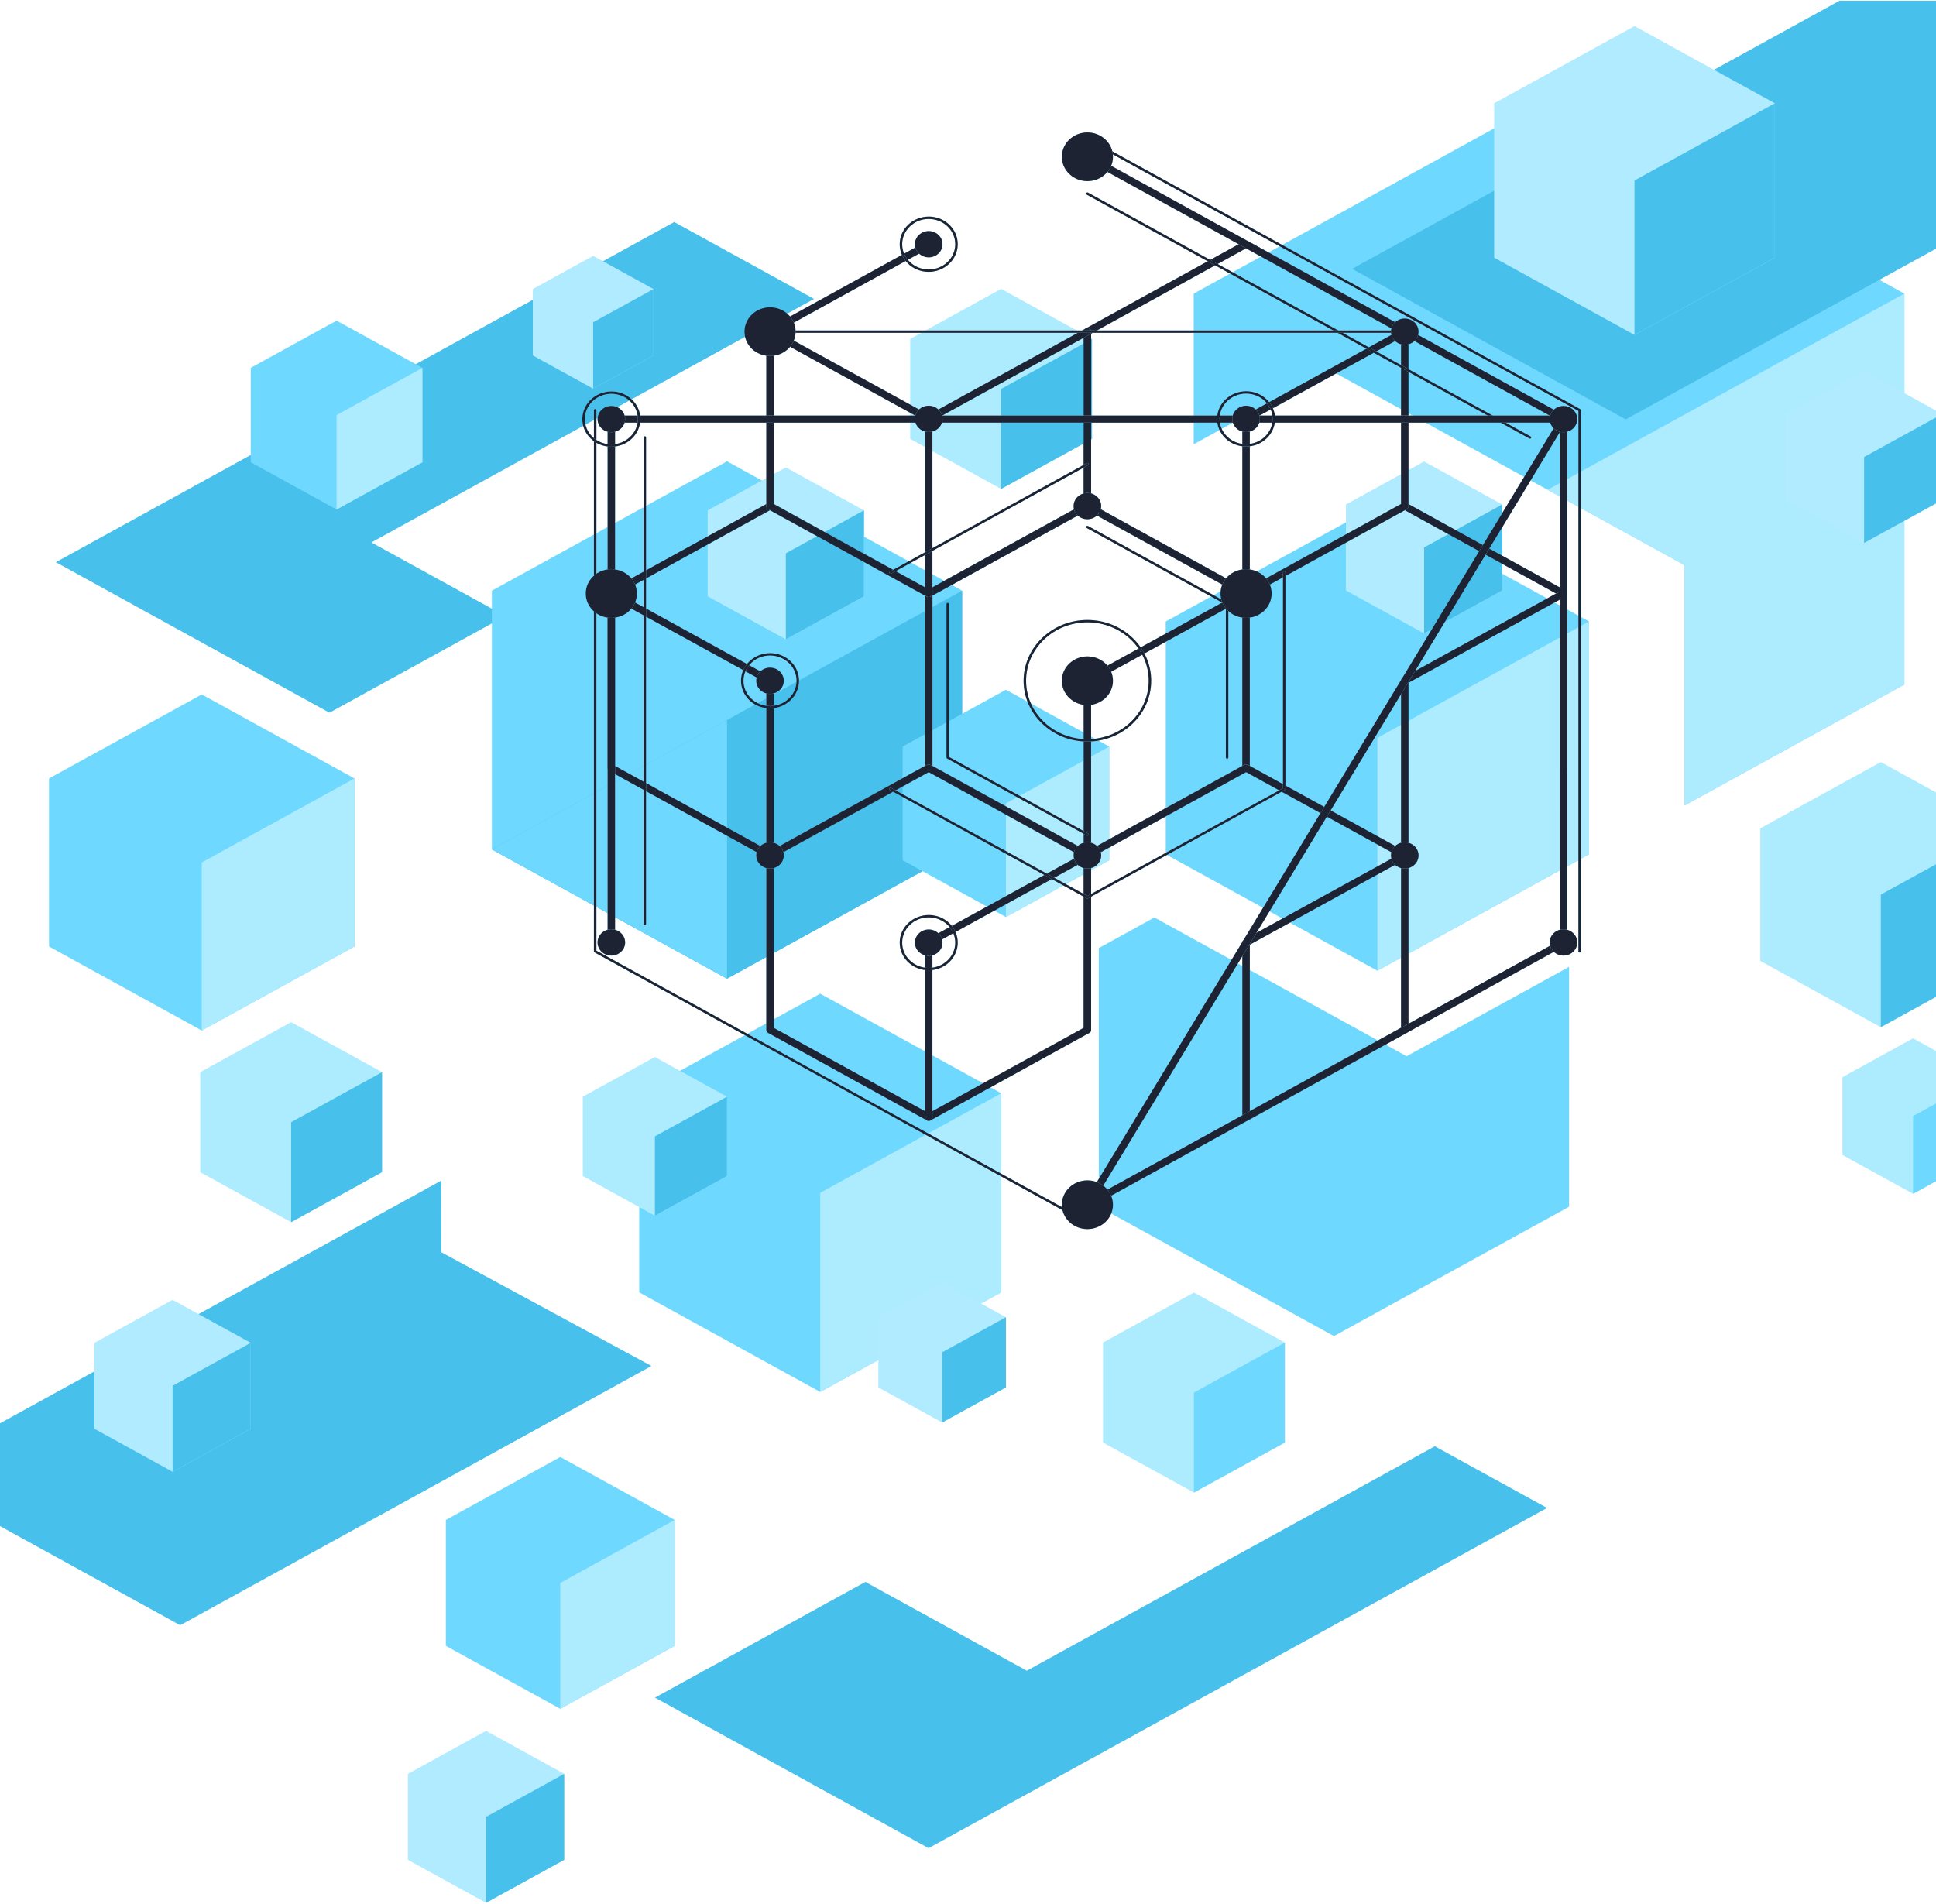 <svg width="796" height="783" viewBox="0 0 796 783" fill="none" xmlns="http://www.w3.org/2000/svg">
<g opacity="0.72">
<path d="M152.695 223.052L334.702 122.924L277.221 91.298L22.956 231.182L135.459 293.078L207.721 253.322L152.695 223.052Z" fill="#00A7E4"/>
<path d="M422.173 687.013L355.793 650.496L269.297 698.082L381.803 759.975L636.065 620.091L589.943 594.716L422.173 687.013Z" fill="#00A7E4"/>
<path d="M202.243 242.89L298.919 189.701L395.599 242.89V349.268L298.919 402.456L202.243 349.268V242.89Z" fill="#37C9FF"/>
<path d="M636.893 40.366L490.794 120.743V182.687L546.535 152.023L692.632 232.4V331.211L782.989 281.499V120.743L636.893 40.366Z" fill="#37C9FF"/>
<path d="M578.33 434.332L474.631 377.28L451.784 389.852V496.228L548.461 549.416L645.137 496.228V397.576L578.33 434.332Z" fill="#37C9FF"/>
<path d="M782.989 281.499V120.743H782.986L636.333 201.426L692.632 232.4V331.212L782.989 281.499Z" fill="#8EE4FF"/>
<path d="M395.599 349.268V242.89L202.243 349.265V349.268L298.919 402.456L395.599 349.268Z" fill="#00A7E4"/>
<path d="M183.31 625.016L230.366 599.127L277.423 625.016V676.794L230.366 702.683L183.31 676.794V625.016Z" fill="#37C9FF"/>
<path d="M202.242 349.265V349.268L298.919 402.456V296.078L202.242 349.265Z" fill="#37C9FF"/>
<path d="M181.442 514.928L181.417 485.471L0 585.276V627.55L74.085 668.306L267.844 561.712L181.442 514.928Z" fill="#00A7E4"/>
<path d="M836.802 0.311H756.312L555.925 110.554L668.428 172.448L836.802 79.819V0.311Z" fill="#00A7E4"/>
<path d="M230.366 650.905V702.683L277.423 676.794V625.016L230.366 650.905Z" fill="#8EE4FF"/>
<path d="M479.312 255.555L566.326 207.684L653.338 255.555V351.298L566.326 399.169L479.312 351.298V255.555Z" fill="#37C9FF"/>
<path d="M566.326 303.427V399.17L653.338 351.298V255.555L566.326 303.427Z" fill="#8EE4FF"/>
<path d="M262.818 449.557L337.236 408.617L411.652 449.557V531.444L337.236 572.384L262.818 531.444V449.557Z" fill="#37C9FF"/>
<path d="M337.236 490.5V572.384L411.652 531.444V449.557L337.236 490.5Z" fill="#8EE4FF"/>
<path d="M103.093 151.263L138.388 131.848L173.68 151.263V190.095L138.388 209.515L103.093 190.095V151.263Z" fill="#37C9FF"/>
<path d="M138.388 170.682V209.515L173.68 190.095V151.263L138.388 170.682Z" fill="#8EE4FF"/>
<path d="M20.148 320.109L82.952 285.56L145.749 320.109V389.214L82.952 423.762L20.148 389.214V320.109Z" fill="#37C9FF"/>
<path d="M82.952 354.66V423.761L145.749 389.214V320.109L82.952 354.66Z" fill="#8EE4FF"/>
<path d="M371.12 306.993L413.594 283.625L456.066 306.993V353.727L413.594 377.093L371.12 353.727V306.993Z" fill="#37C9FF"/>
<path d="M413.594 330.356V377.094L456.066 353.727V306.993L413.594 330.356Z" fill="#8EE4FF"/>
<path d="M723.76 340.626L773.305 313.366L822.85 340.626V395.143L773.305 422.399L723.76 395.143V340.626Z" fill="#8EE4FF"/>
<path d="M773.305 367.879V422.397L822.85 395.142V340.625L773.305 367.879Z" fill="#00A7E4"/>
<path d="M82.327 440.884L119.704 420.322L157.079 440.884V482.012L119.704 502.577L82.327 482.012V440.884Z" fill="#8EE4FF"/>
<path d="M119.704 461.448V502.578L157.079 482.013V440.885L119.704 461.448Z" fill="#00A7E4"/>
<path d="M290.971 209.865L323.101 192.187L355.231 209.865V245.218L323.101 262.896L290.971 245.218V209.865Z" fill="#93E3FF"/>
<path d="M323.101 227.54V262.893L355.231 245.218V209.865L323.101 227.54Z" fill="#00A7E4"/>
<path d="M734.306 170.248L766.436 152.573L798.565 170.248V205.601L766.436 223.279L734.306 205.601V170.248Z" fill="#93E3FF"/>
<path d="M766.436 187.926V223.279L798.565 205.601V170.248L766.436 187.926Z" fill="#00A7E4"/>
<path d="M219.066 118.866L243.879 105.215L268.692 118.866V146.17L243.879 159.82L219.066 146.17V118.866Z" fill="#93E3FF"/>
<path d="M243.879 132.517V159.817L268.692 146.169V118.866L243.879 132.517Z" fill="#00A7E4"/>
<path d="M553.388 207.45L585.517 189.771L617.646 207.45V242.803L585.517 260.478L553.388 242.803V207.45Z" fill="#93E3FF"/>
<path d="M585.517 225.125V260.478L617.646 242.803V207.45L585.517 225.125Z" fill="#00A7E4"/>
<path d="M361.137 541.661L387.365 527.23L413.593 541.661V570.519L387.365 584.949L361.137 570.519V541.661Z" fill="#93E3FF"/>
<path d="M387.365 556.092V584.946L413.593 570.519V541.661L387.365 556.092Z" fill="#00A7E4"/>
<path d="M38.838 552.185L70.964 534.507L103.094 552.185V587.538L70.964 605.215L38.838 587.538V552.185Z" fill="#93E3FF"/>
<path d="M70.964 569.86V605.213L103.094 587.538V552.185L70.964 569.86Z" fill="#00A7E4"/>
<path d="M614.342 42.476L672.038 10.736L729.734 42.476V105.962L672.038 137.708L614.342 105.962V42.476Z" fill="#93E3FF"/>
<path d="M672.038 74.223V137.706L729.734 105.963V42.477L672.038 74.223Z" fill="#00A7E4"/>
<path d="M239.612 450.97L269.265 434.654L298.919 450.97V483.597L269.265 499.912L239.612 483.597V450.97Z" fill="#8EE4FF"/>
<path d="M269.265 467.282V499.913L298.919 483.598V450.97L269.265 467.282Z" fill="#00A7E4"/>
<path d="M374.243 139.363L411.621 118.797L448.995 139.363V180.49L411.621 201.055L374.243 180.49V139.363Z" fill="#8EE4FF"/>
<path d="M411.621 159.928V201.052L448.995 180.49V139.363L411.621 159.928Z" fill="#00A7E4"/>
<path d="M453.521 552.073L490.899 531.508L528.276 552.073V593.199L490.899 613.763L453.521 593.199V552.073Z" fill="#8EE4FF"/>
<path d="M490.899 572.634V613.762L528.276 593.199V552.072L490.899 572.634Z" fill="#37C9FF"/>
<path d="M757.515 442.956L786.572 426.971L815.625 442.956V474.924L786.572 490.911L757.515 474.924V442.956Z" fill="#8EE4FF"/>
<path d="M786.572 458.94V490.911L815.625 474.925V442.956L786.572 458.94Z" fill="#37C9FF"/>
<path d="M167.715 729.425L199.845 711.747L231.975 729.425V764.778L199.845 782.456L167.715 764.778V729.425Z" fill="#93E3FF"/>
<path d="M199.845 747.098V782.451L231.975 764.776V729.423L199.845 747.098Z" fill="#00A7E4"/>
</g>
<path d="M577.582 353.214C578.111 353.214 578.625 352.954 578.909 352.487C579.333 351.789 579.082 350.896 578.35 350.492L513.867 314.963L513.871 244.907L577.583 209.799L641.297 244.907V315.804C641.297 316.609 641.984 317.263 642.83 317.263C643.675 317.263 644.361 316.609 644.361 315.804V244.064C644.361 243.544 644.069 243.063 643.596 242.801L578.349 206.85C577.874 206.59 577.291 206.59 576.817 206.85L511.574 242.802C511.102 243.064 510.81 243.545 510.81 244.065L510.807 315.805C510.807 316.325 511.099 316.808 511.571 317.068L576.818 353.019C577.058 353.151 577.322 353.214 577.582 353.214Z" fill="#7DDCFF"/>
<path d="M577.582 353.214C578.111 353.214 578.625 352.954 578.909 352.487C579.333 351.789 579.082 350.896 578.35 350.492L513.867 314.963L513.871 244.907L577.583 209.799L641.297 244.907V315.804C641.297 316.609 641.984 317.263 642.83 317.263C643.675 317.263 644.361 316.609 644.361 315.804V244.064C644.361 243.544 644.069 243.063 643.596 242.801L578.349 206.85C577.874 206.59 577.291 206.59 576.817 206.85L511.574 242.802C511.102 243.064 510.81 243.545 510.81 244.065L510.807 315.805C510.807 316.325 511.099 316.808 511.571 317.068L576.818 353.019C577.058 353.151 577.322 353.214 577.582 353.214Z" fill="#1D2332"/>
<path d="M577.585 281.395C577.845 281.395 578.107 281.331 578.348 281.198L643.595 245.329C644.327 244.927 644.578 244.034 644.156 243.336C643.734 242.639 642.796 242.397 642.065 242.802L576.819 278.672C576.087 279.074 575.834 279.967 576.257 280.665C576.541 281.133 577.056 281.395 577.585 281.395Z" fill="#7DDCFF"/>
<path d="M577.585 281.395C577.845 281.395 578.107 281.331 578.348 281.198L643.595 245.329C644.327 244.927 644.578 244.034 644.156 243.336C643.734 242.639 642.796 242.397 642.065 242.802L576.819 278.672C576.087 279.074 575.834 279.967 576.257 280.665C576.541 281.133 577.056 281.395 577.585 281.395Z" fill="#1D2332"/>
<path d="M577.584 353.213C578.429 353.213 579.115 352.561 579.115 351.754V279.934C579.115 279.129 578.429 278.475 577.584 278.475C576.737 278.475 576.052 279.129 576.052 279.934V351.754C576.053 352.561 576.737 353.213 577.584 353.213Z" fill="#7DDCFF"/>
<path d="M577.584 353.213C578.429 353.213 579.115 352.561 579.115 351.754V279.934C579.115 279.129 578.429 278.475 577.584 278.475C576.737 278.475 576.052 279.129 576.052 279.934V351.754C576.053 352.561 576.737 353.213 577.584 353.213Z" fill="#1D2332"/>
<path d="M447.084 353.213C447.349 353.213 447.613 353.149 447.85 353.018L513.096 317.067C513.568 316.807 513.859 316.324 513.859 315.804L513.863 244.064C513.863 243.544 513.571 243.063 513.099 242.801L447.85 206.85C447.375 206.59 446.792 206.59 446.317 206.85L381.072 242.801C380.599 243.063 380.308 243.544 380.308 244.064V315.804C380.308 316.324 380.599 316.807 381.071 317.067L446.317 353.018C446.553 353.149 446.818 353.213 447.084 353.213ZM510.798 314.963L447.084 350.069L383.369 314.963V244.907L447.084 209.799L510.801 244.907L510.798 314.963Z" fill="#7DDCFF"/>
<path d="M447.084 353.213C447.349 353.213 447.613 353.149 447.85 353.018L513.096 317.067C513.568 316.807 513.859 316.324 513.859 315.804L513.863 244.064C513.863 243.544 513.571 243.063 513.099 242.801L447.85 206.85C447.375 206.59 446.792 206.59 446.317 206.85L381.072 242.801C380.599 243.063 380.308 243.544 380.308 244.064V315.804C380.308 316.324 380.599 316.807 381.071 317.067L446.317 353.018C446.553 353.149 446.818 353.213 447.084 353.213ZM510.798 314.963L447.084 350.069L383.369 314.963V244.907L447.084 209.799L510.801 244.907L510.798 314.963Z" fill="#1D2332"/>
<path d="M447.083 281.394C447.345 281.394 447.607 281.33 447.847 281.197L513.096 245.327C513.828 244.925 514.081 244.032 513.657 243.334C513.235 242.637 512.3 242.395 511.567 242.8L446.316 278.67C445.583 279.072 445.332 279.965 445.754 280.663C446.039 281.132 446.556 281.394 447.083 281.394Z" fill="#7DDCFF"/>
<path d="M447.083 281.394C447.345 281.394 447.607 281.33 447.847 281.197L513.096 245.327C513.828 244.925 514.081 244.032 513.657 243.334C513.235 242.637 512.3 242.395 511.567 242.8L446.316 278.67C445.583 279.072 445.332 279.965 445.754 280.663C446.039 281.132 446.556 281.394 447.083 281.394Z" fill="#1D2332"/>
<path d="M447.082 353.213C447.927 353.213 448.613 352.561 448.613 351.754V279.934C448.613 279.129 447.927 278.475 447.082 278.475C446.234 278.475 445.549 279.129 445.549 279.934V351.754C445.548 352.561 446.234 353.213 447.082 353.213Z" fill="#7DDCFF"/>
<path d="M447.082 353.213C447.927 353.213 448.613 352.561 448.613 351.754V279.934C448.613 279.129 447.927 278.475 447.082 278.475C446.234 278.475 445.549 279.129 445.549 279.934V351.754C445.548 352.561 446.234 353.213 447.082 353.213Z" fill="#1D2332"/>
<path d="M316.602 353.212C316.865 353.212 317.131 353.149 317.368 353.018L382.612 317.066C383.085 316.806 383.377 316.324 383.377 315.804V244.063C383.377 243.543 383.086 243.063 382.612 242.8L317.368 206.85C316.893 206.59 316.308 206.59 315.835 206.85L250.589 242.8C250.116 243.063 249.825 243.543 249.825 244.063L249.822 315.804C249.822 316.324 250.114 316.806 250.586 317.066L315.835 353.018C316.071 353.149 316.336 353.212 316.602 353.212ZM380.316 314.963L316.602 350.068L252.884 314.963L252.885 244.906L316.602 209.798L380.316 244.906V314.963Z" fill="#7DDCFF"/>
<path d="M316.602 353.212C316.865 353.212 317.131 353.149 317.368 353.018L382.612 317.066C383.085 316.806 383.377 316.324 383.377 315.804V244.063C383.377 243.543 383.086 243.063 382.612 242.8L317.368 206.85C316.893 206.59 316.308 206.59 315.835 206.85L250.589 242.8C250.116 243.063 249.825 243.543 249.825 244.063L249.822 315.804C249.822 316.324 250.114 316.806 250.586 317.066L315.835 353.018C316.071 353.149 316.336 353.212 316.602 353.212ZM380.316 314.963L316.602 350.068L252.884 314.963L252.885 244.906L316.602 209.798L380.316 244.906V314.963Z" fill="#1D2332"/>
<path d="M316.604 281.393C317.134 281.393 317.649 281.131 317.932 280.663C318.354 279.966 318.104 279.073 317.37 278.67L252.124 242.8C251.393 242.396 250.454 242.636 250.032 243.335C249.61 244.034 249.86 244.926 250.594 245.328L315.84 281.198C316.081 281.33 316.345 281.393 316.604 281.393Z" fill="#7DDCFF"/>
<path d="M316.604 281.393C317.134 281.393 317.649 281.131 317.932 280.663C318.354 279.966 318.104 279.073 317.37 278.67L252.124 242.8C251.393 242.396 250.454 242.636 250.032 243.335C249.61 244.034 249.86 244.926 250.594 245.328L315.84 281.198C316.081 281.33 316.345 281.393 316.604 281.393Z" fill="#1D2332"/>
<path d="M316.605 353.212C317.451 353.212 318.137 352.56 318.137 351.753V279.933C318.137 279.127 317.451 278.474 316.605 278.474C315.758 278.474 315.073 279.127 315.073 279.933V351.753C315.073 352.56 315.759 353.212 316.605 353.212Z" fill="#7DDCFF"/>
<path d="M316.605 353.212C317.451 353.212 318.137 352.56 318.137 351.753V279.933C318.137 279.127 317.451 278.474 316.605 278.474C315.758 278.474 315.073 279.127 315.073 279.933V351.753C315.073 352.56 315.759 353.212 316.605 353.212Z" fill="#1D2332"/>
<path d="M512.334 460.905C512.596 460.905 512.858 460.842 513.101 460.709L578.345 424.757C578.818 424.497 579.109 424.015 579.109 423.495V351.754C579.109 351.234 578.818 350.754 578.345 350.491L513.101 314.541C512.626 314.279 512.041 314.279 511.566 314.541L446.321 350.491C445.847 350.754 445.555 351.234 445.555 351.754V423.495C445.555 424.3 446.241 424.954 447.088 424.954C447.933 424.954 448.619 424.3 448.619 423.495V352.597L512.334 317.489L576.049 352.597V422.653L511.566 458.182C510.835 458.587 510.585 459.477 511.007 460.175C511.292 460.643 511.805 460.905 512.334 460.905Z" fill="#7DDCFF"/>
<path d="M512.334 460.905C512.596 460.905 512.858 460.842 513.101 460.709L578.345 424.757C578.818 424.497 579.109 424.015 579.109 423.495V351.754C579.109 351.234 578.818 350.754 578.345 350.491L513.101 314.541C512.626 314.279 512.041 314.279 511.566 314.541L446.321 350.491C445.847 350.754 445.555 351.234 445.555 351.754V423.495C445.555 424.3 446.241 424.954 447.088 424.954C447.933 424.954 448.619 424.3 448.619 423.495V352.597L512.334 317.489L576.049 352.597V422.653L511.566 458.182C510.835 458.587 510.585 459.477 511.007 460.175C511.292 460.643 511.805 460.905 512.334 460.905Z" fill="#1D2332"/>
<path d="M512.339 389.084C512.599 389.084 512.863 389.022 513.104 388.888L578.349 353.018C579.081 352.616 579.334 351.723 578.91 351.025C578.488 350.327 577.551 350.088 576.82 350.49L511.573 386.36C510.839 386.762 510.59 387.655 511.012 388.353C511.297 388.823 511.81 389.084 512.339 389.084Z" fill="#7DDCFF"/>
<path d="M512.339 389.084C512.599 389.084 512.863 389.022 513.104 388.888L578.349 353.018C579.081 352.616 579.334 351.723 578.91 351.025C578.488 350.327 577.551 350.088 576.82 350.49L511.573 386.36C510.839 386.762 510.59 387.655 511.012 388.353C511.297 388.823 511.81 389.084 512.339 389.084Z" fill="#1D2332"/>
<path d="M512.334 460.905C513.179 460.905 513.863 460.251 513.863 459.444V387.626C513.863 386.818 513.179 386.166 512.334 386.166C511.488 386.166 510.802 386.819 510.802 387.626V459.444C510.802 460.251 511.488 460.905 512.334 460.905Z" fill="#7DDCFF"/>
<path d="M512.334 460.905C513.179 460.905 513.863 460.251 513.863 459.444V387.626C513.863 386.818 513.179 386.166 512.334 386.166C511.488 386.166 510.802 386.819 510.802 387.626V459.444C510.802 460.251 511.488 460.905 512.334 460.905Z" fill="#1D2332"/>
<path d="M381.844 460.905C382.107 460.905 382.373 460.84 382.61 460.709L447.856 424.757C448.328 424.497 448.62 424.015 448.62 423.495V351.754C448.62 351.234 448.328 350.754 447.856 350.491L382.61 314.541C382.135 314.279 381.55 314.279 381.075 314.541L315.832 350.491C315.357 350.754 315.066 351.234 315.066 351.754V423.495C315.066 424.015 315.357 424.497 315.83 424.757L381.075 460.709C381.314 460.84 381.577 460.905 381.844 460.905ZM445.555 422.652L381.844 457.759L318.128 422.652L318.13 352.596L381.844 317.489L445.556 352.597V422.652H445.555Z" fill="#7DDCFF"/>
<path d="M381.844 460.905C382.107 460.905 382.373 460.84 382.61 460.709L447.856 424.757C448.328 424.497 448.62 424.015 448.62 423.495V351.754C448.62 351.234 448.328 350.754 447.856 350.491L382.61 314.541C382.135 314.279 381.55 314.279 381.075 314.541L315.832 350.491C315.357 350.754 315.066 351.234 315.066 351.754V423.495C315.066 424.015 315.357 424.497 315.83 424.757L381.075 460.709C381.314 460.84 381.577 460.905 381.844 460.905ZM445.555 422.652L381.844 457.759L318.128 422.652L318.13 352.596L381.844 317.489L445.556 352.597V422.652H445.555Z" fill="#1D2332"/>
<path d="M381.843 389.084C382.101 389.084 382.365 389.021 382.606 388.887L447.852 353.017C448.585 352.615 448.837 351.722 448.414 351.024C447.99 350.327 447.053 350.087 446.321 350.49L381.077 386.36C380.345 386.762 380.092 387.655 380.515 388.353C380.799 388.823 381.313 389.084 381.843 389.084Z" fill="#7DDCFF"/>
<path d="M381.843 389.084C382.101 389.084 382.365 389.021 382.606 388.887L447.852 353.017C448.585 352.615 448.837 351.722 448.414 351.024C447.99 350.327 447.053 350.087 446.321 350.49L381.077 386.36C380.345 386.762 380.092 387.655 380.515 388.353C380.799 388.823 381.313 389.084 381.843 389.084Z" fill="#1D2332"/>
<path d="M381.84 460.905C382.685 460.905 383.371 460.251 383.371 459.444V387.626C383.371 386.818 382.685 386.166 381.84 386.166C380.993 386.166 380.309 386.819 380.309 387.626V459.444C380.309 460.251 380.993 460.905 381.84 460.905Z" fill="#7DDCFF"/>
<path d="M381.84 460.905C382.685 460.905 383.371 460.251 383.371 459.444V387.626C383.371 386.818 382.685 386.166 381.84 386.166C380.993 386.166 380.309 386.819 380.309 387.626V459.444C380.309 460.251 380.993 460.905 381.84 460.905Z" fill="#1D2332"/>
<path d="M512.334 245.525C512.597 245.525 512.862 245.459 513.101 245.329L578.345 209.377C578.818 209.117 579.109 208.634 579.109 208.114V136.374C579.109 135.854 578.818 135.373 578.345 135.111L513.101 99.16C512.626 98.898 512.041 98.898 511.566 99.16L446.321 135.111C445.847 135.373 445.555 135.854 445.555 136.374V208.114C445.555 208.634 445.847 209.117 446.321 209.377L511.566 245.329C511.804 245.459 512.069 245.525 512.334 245.525ZM576.049 207.272L512.334 242.38L448.619 207.272V137.217L512.334 102.109L576.049 137.217V207.272Z" fill="#7DDCFF"/>
<path d="M512.334 245.525C512.597 245.525 512.862 245.459 513.101 245.329L578.345 209.377C578.818 209.117 579.109 208.634 579.109 208.114V136.374C579.109 135.854 578.818 135.373 578.345 135.111L513.101 99.16C512.626 98.898 512.041 98.898 511.566 99.16L446.321 135.111C445.847 135.373 445.555 135.854 445.555 136.374V208.114C445.555 208.634 445.847 209.117 446.321 209.377L511.566 245.329C511.804 245.459 512.069 245.525 512.334 245.525ZM576.049 207.272L512.334 242.38L448.619 207.272V137.217L512.334 102.109L576.049 137.217V207.272Z" fill="#1D2332"/>
<path d="M512.339 173.703C512.599 173.703 512.863 173.641 513.104 173.509L578.349 137.639C579.081 137.237 579.334 136.344 578.91 135.646C578.488 134.948 577.551 134.707 576.82 135.111L511.573 170.981C510.839 171.383 510.59 172.276 511.012 172.974C511.297 173.443 511.81 173.703 512.339 173.703Z" fill="#7DDCFF"/>
<path d="M512.339 173.703C512.599 173.703 512.863 173.641 513.104 173.509L578.349 137.639C579.081 137.237 579.334 136.344 578.91 135.646C578.488 134.948 577.551 134.707 576.82 135.111L511.573 170.981C510.839 171.383 510.59 172.276 511.012 172.974C511.297 173.443 511.81 173.703 512.339 173.703Z" fill="#1D2332"/>
<path d="M512.334 245.524C513.179 245.524 513.863 244.87 513.863 244.064V172.245C513.863 171.439 513.179 170.785 512.334 170.785C511.488 170.785 510.802 171.439 510.802 172.245V244.064C510.802 244.87 511.488 245.524 512.334 245.524Z" fill="#7DDCFF"/>
<path d="M512.334 245.524C513.179 245.524 513.863 244.87 513.863 244.064V172.245C513.863 171.439 513.179 170.785 512.334 170.785C511.488 170.785 510.802 171.439 510.802 172.245V244.064C510.802 244.87 511.488 245.524 512.334 245.524Z" fill="#1D2332"/>
<path d="M381.844 245.524C382.107 245.524 382.373 245.458 382.61 245.328L447.856 209.376C448.328 209.116 448.62 208.633 448.62 208.113V136.373C448.62 135.568 447.933 134.914 447.088 134.914C446.241 134.914 445.556 135.568 445.556 136.373V207.27L381.844 242.379L318.128 207.271L318.13 137.216L382.611 101.686C383.342 101.282 383.592 100.389 383.17 99.693C382.746 98.996 381.809 98.756 381.076 99.16L315.833 135.111C315.358 135.373 315.067 135.854 315.067 136.374V208.114C315.067 208.634 315.358 209.117 315.831 209.377L381.076 245.329C381.314 245.458 381.577 245.524 381.844 245.524Z" fill="#7DDCFF"/>
<path d="M381.844 245.524C382.107 245.524 382.373 245.458 382.61 245.328L447.856 209.376C448.328 209.116 448.62 208.633 448.62 208.113V136.373C448.62 135.568 447.933 134.914 447.088 134.914C446.241 134.914 445.556 135.568 445.556 136.373V207.27L381.844 242.379L318.128 207.271L318.13 137.216L382.611 101.686C383.342 101.282 383.592 100.389 383.17 99.693C382.746 98.996 381.809 98.756 381.076 99.16L315.833 135.111C315.358 135.373 315.067 135.854 315.067 136.374V208.114C315.067 208.634 315.358 209.117 315.831 209.377L381.076 245.329C381.314 245.458 381.577 245.524 381.844 245.524Z" fill="#1D2332"/>
<path d="M381.843 173.703C382.101 173.703 382.365 173.64 382.606 173.508L447.852 137.638C448.585 137.236 448.837 136.343 448.414 135.645C447.99 134.948 447.053 134.706 446.321 135.111L381.077 170.981C380.345 171.383 380.092 172.276 380.515 172.974C380.799 173.443 381.313 173.703 381.843 173.703Z" fill="#7DDCFF"/>
<path d="M381.843 173.703C382.101 173.703 382.365 173.64 382.606 173.508L447.852 137.638C448.585 137.236 448.837 136.343 448.414 135.645C447.99 134.948 447.053 134.706 446.321 135.111L381.077 170.981C380.345 171.383 380.092 172.276 380.515 172.974C380.799 173.443 381.313 173.703 381.843 173.703Z" fill="#1D2332"/>
<path d="M381.839 173.703C382.368 173.703 382.882 173.443 383.166 172.975C383.588 172.276 383.338 171.384 382.605 170.982L317.36 135.112C316.628 134.708 315.691 134.948 315.269 135.647C314.847 136.345 315.097 137.237 315.83 137.64L381.077 173.51C381.315 173.64 381.579 173.703 381.839 173.703Z" fill="#7DDCFF"/>
<path d="M381.839 173.703C382.368 173.703 382.882 173.443 383.166 172.975C383.588 172.276 383.338 171.384 382.605 170.982L317.36 135.112C316.628 134.708 315.691 134.948 315.269 135.647C314.847 136.345 315.097 137.237 315.83 137.64L381.077 173.51C381.315 173.64 381.579 173.703 381.839 173.703Z" fill="#1D2332"/>
<path d="M381.84 245.524C382.685 245.524 383.371 244.87 383.371 244.064V172.245C383.371 171.439 382.685 170.785 381.84 170.785C380.993 170.785 380.309 171.439 380.309 172.245V244.064C380.309 244.87 380.993 245.524 381.84 245.524Z" fill="#7DDCFF"/>
<path d="M381.84 245.524C382.685 245.524 383.371 244.87 383.371 244.064V172.245C383.371 171.439 382.685 170.785 381.84 170.785C380.993 170.785 380.309 171.439 380.309 172.245V244.064C380.309 244.87 380.993 245.524 381.84 245.524Z" fill="#1D2332"/>
<path d="M251.356 389.003C252.201 389.003 252.886 388.349 252.886 387.544L252.888 172.327C252.888 171.522 252.204 170.868 251.358 170.868C250.512 170.868 249.826 171.522 249.826 172.327L249.824 387.544C249.824 388.349 250.51 389.003 251.356 389.003Z" fill="#7DDCFF"/>
<path d="M251.356 389.003C252.201 389.003 252.886 388.349 252.886 387.544L252.888 172.327C252.888 171.522 252.204 170.868 251.358 170.868C250.512 170.868 249.826 171.522 249.826 172.327L249.824 387.544C249.824 388.349 250.51 389.003 251.356 389.003Z" fill="#1D2332"/>
<path d="M447.088 496.857C447.348 496.857 447.612 496.793 447.853 496.661L643.59 388.809C644.064 388.547 644.355 388.064 644.355 387.544L644.359 172.327C644.359 171.807 644.067 171.324 643.594 171.062L447.853 63.211C447.122 62.808 446.184 63.047 445.762 63.745C445.338 64.442 445.588 65.334 446.321 65.738L641.296 173.168L641.291 386.703L446.32 494.133C445.587 494.537 445.337 495.43 445.761 496.126C446.046 496.595 446.56 496.857 447.088 496.857Z" fill="#7DDCFF"/>
<path d="M447.088 496.857C447.348 496.857 447.612 496.793 447.853 496.661L643.59 388.809C644.064 388.547 644.355 388.064 644.355 387.544L644.359 172.327C644.359 171.807 644.067 171.324 643.594 171.062L447.853 63.211C447.122 62.808 446.184 63.047 445.762 63.745C445.338 64.442 445.588 65.334 446.321 65.738L641.296 173.168L641.291 386.703L446.32 494.133C445.587 494.537 445.337 495.43 445.761 496.126C446.046 496.595 446.56 496.857 447.088 496.857Z" fill="#1D2332"/>
<path d="M447.094 503.207C447.272 503.207 447.444 503.12 447.537 502.965C447.68 502.733 447.595 502.435 447.352 502.301L245.212 390.922L245.217 168.669C245.217 168.4 244.989 168.183 244.706 168.183C244.423 168.183 244.195 168.4 244.195 168.669L244.192 391.203C244.192 391.377 244.289 391.538 244.446 391.623L446.84 503.142C446.92 503.188 447.009 503.207 447.094 503.207Z" fill="#7DDCFF"/>
<path d="M447.094 503.207C447.272 503.207 447.444 503.12 447.537 502.965C447.68 502.733 447.595 502.435 447.352 502.301L245.212 390.922L245.217 168.669C245.217 168.4 244.989 168.183 244.706 168.183C244.423 168.183 244.195 168.4 244.195 168.669L244.192 391.203C244.192 391.377 244.289 391.538 244.446 391.623L446.84 503.142C446.92 503.188 447.009 503.207 447.094 503.207Z" fill="#1D2332"/>
<path d="M649.484 391.689C649.767 391.689 649.995 391.471 649.995 391.202L650 168.669C650 168.494 649.903 168.333 649.744 168.248L447.35 56.73C447.103 56.593 446.793 56.672 446.651 56.906C446.51 57.138 446.595 57.437 446.838 57.571L648.979 168.948L648.973 391.203C648.973 391.471 649.201 391.689 649.484 391.689Z" fill="#7DDCFF"/>
<path d="M649.484 391.689C649.767 391.689 649.995 391.471 649.995 391.202L650 168.669C650 168.494 649.903 168.333 649.744 168.248L447.35 56.73C447.103 56.593 446.793 56.672 446.651 56.906C446.51 57.138 446.595 57.437 446.838 57.571L648.979 168.948L648.973 391.203C648.973 391.471 649.201 391.689 649.484 391.689Z" fill="#1D2332"/>
<path d="M265.119 380.463C265.4 380.463 265.631 380.246 265.631 379.977L265.634 179.891C265.634 179.623 265.406 179.406 265.122 179.406C264.841 179.406 264.613 179.623 264.613 179.891L264.608 379.977C264.608 380.246 264.838 380.463 265.119 380.463Z" fill="#7DDCFF"/>
<path d="M265.119 380.463C265.4 380.463 265.631 380.246 265.631 379.977L265.634 179.891C265.634 179.623 265.406 179.406 265.122 179.406C264.841 179.406 264.613 179.623 264.613 179.891L264.608 379.977C264.608 380.246 264.838 380.463 265.119 380.463Z" fill="#1D2332"/>
<path d="M629.071 180.379C629.246 180.379 629.419 180.291 629.513 180.137C629.655 179.905 629.571 179.606 629.328 179.472L447.35 79.203C447.103 79.067 446.793 79.147 446.651 79.381C446.51 79.613 446.595 79.912 446.838 80.046L628.815 180.314C628.897 180.357 628.985 180.379 629.071 180.379Z" fill="#7DDCFF"/>
<path d="M629.071 180.379C629.246 180.379 629.419 180.291 629.513 180.137C629.655 179.905 629.571 179.606 629.328 179.472L447.35 79.203C447.103 79.067 446.793 79.147 446.651 79.381C446.51 79.613 446.595 79.912 446.838 80.046L628.815 180.314C628.897 180.357 628.985 180.379 629.071 180.379Z" fill="#1D2332"/>
<path d="M447.092 369.489C447.18 369.489 447.267 369.468 447.348 369.425L528.263 324.84C528.422 324.753 528.519 324.592 528.519 324.42L528.522 235.451C528.522 235.181 528.294 234.964 528.011 234.964C527.729 234.964 527.5 235.181 527.5 235.451L527.497 324.139L447.092 368.443L366.432 323.999C366.187 323.863 365.875 323.946 365.735 324.177C365.593 324.409 365.676 324.707 365.92 324.841L446.836 369.426C446.914 369.468 447.004 369.489 447.092 369.489Z" fill="#7DDCFF"/>
<path d="M447.092 369.489C447.18 369.489 447.267 369.468 447.348 369.425L528.263 324.84C528.422 324.753 528.519 324.592 528.519 324.42L528.522 235.451C528.522 235.181 528.294 234.964 528.011 234.964C527.729 234.964 527.5 235.181 527.5 235.451L527.497 324.139L447.092 368.443L366.432 323.999C366.187 323.863 365.875 323.946 365.735 324.177C365.593 324.409 365.676 324.707 365.92 324.841L446.836 369.426C446.914 369.468 447.004 369.489 447.092 369.489Z" fill="#1D2332"/>
<path d="M366.181 235.936C366.267 235.936 366.354 235.916 366.436 235.87L447.352 191.287C447.596 191.151 447.679 190.856 447.538 190.623C447.397 190.39 447.085 190.307 446.84 190.444L365.926 235.03C365.681 235.163 365.597 235.461 365.738 235.694C365.833 235.85 366.003 235.936 366.181 235.936Z" fill="#7DDCFF"/>
<path d="M366.181 235.936C366.267 235.936 366.354 235.916 366.436 235.87L447.352 191.287C447.596 191.151 447.679 190.856 447.538 190.623C447.397 190.39 447.085 190.307 446.84 190.444L365.926 235.03C365.681 235.163 365.597 235.461 365.738 235.694C365.833 235.85 366.003 235.936 366.181 235.936Z" fill="#1D2332"/>
<path d="M447.094 343.646C447.272 343.646 447.444 343.558 447.537 343.402C447.68 343.17 447.595 342.872 447.352 342.739L390.169 311.23V248.356C390.169 248.089 389.941 247.87 389.658 247.87C389.376 247.87 389.148 248.089 389.148 248.356V311.511C389.148 311.685 389.245 311.846 389.402 311.931L446.839 343.579C446.92 343.625 447.009 343.646 447.094 343.646Z" fill="#7DDCFF"/>
<path d="M447.094 343.646C447.272 343.646 447.444 343.558 447.537 343.402C447.68 343.17 447.595 342.872 447.352 342.739L390.169 311.23V248.356C390.169 248.089 389.941 247.87 389.658 247.87C389.376 247.87 389.148 248.089 389.148 248.356V311.511C389.148 311.685 389.245 311.846 389.402 311.931L446.839 343.579C446.92 343.625 447.009 343.646 447.094 343.646Z" fill="#1D2332"/>
<path d="M504.532 311.997C504.815 311.997 505.043 311.78 505.043 311.51L505.045 248.356C505.045 248.184 504.947 248.023 504.791 247.936L447.351 216.289C447.105 216.152 446.794 216.233 446.652 216.465C446.512 216.698 446.596 216.996 446.839 217.13L504.024 248.638L504.022 311.511C504.021 311.78 504.249 311.997 504.532 311.997Z" fill="#7DDCFF"/>
<path d="M504.532 311.997C504.815 311.997 505.043 311.78 505.043 311.51L505.045 248.356C505.045 248.184 504.947 248.023 504.791 247.936L447.351 216.289C447.105 216.152 446.794 216.233 446.652 216.465C446.512 216.698 446.596 216.996 446.839 217.13L504.024 248.638L504.022 311.511C504.021 311.78 504.249 311.997 504.532 311.997Z" fill="#1D2332"/>
<path d="M251.35 173.786H642.828C643.674 173.786 644.359 173.133 644.359 172.327C644.359 171.522 643.675 170.868 642.828 170.868H251.35C250.504 170.868 249.819 171.522 249.819 172.327C249.819 173.133 250.503 173.786 251.35 173.786Z" fill="#7DDCFF"/>
<path d="M251.35 173.786H642.828C643.674 173.786 644.359 173.133 644.359 172.327C644.359 171.522 643.675 170.868 642.828 170.868H251.35C250.504 170.868 249.819 171.522 249.819 172.327C249.819 173.133 250.503 173.786 251.35 173.786Z" fill="#1D2332"/>
<path d="M447.096 496.857C447.625 496.857 448.139 496.595 448.423 496.127L644.166 173.056C644.588 172.358 644.338 171.468 643.604 171.064C642.872 170.661 641.933 170.902 641.513 171.598L445.773 494.669C445.348 495.368 445.601 496.26 446.332 496.662C446.572 496.793 446.836 496.857 447.096 496.857Z" fill="#7DDCFF"/>
<path d="M447.096 496.857C447.625 496.857 448.139 496.595 448.423 496.127L644.166 173.056C644.588 172.358 644.338 171.468 643.604 171.064C642.872 170.661 641.933 170.902 641.513 171.598L445.773 494.669C445.348 495.368 445.601 496.26 446.332 496.662C446.572 496.793 446.836 496.857 447.096 496.857Z" fill="#1D2332"/>
<path d="M316.601 136.859H577.582C577.865 136.859 578.093 136.642 578.093 136.373C578.093 136.104 577.865 135.887 577.582 135.887H316.601C316.317 135.887 316.089 136.104 316.089 136.373C316.089 136.642 316.317 136.859 316.601 136.859Z" fill="#7DDCFF"/>
<path d="M316.601 136.859H577.582C577.865 136.859 578.093 136.642 578.093 136.373C578.093 136.104 577.865 135.887 577.582 135.887H316.601C316.317 135.887 316.089 136.104 316.089 136.373C316.089 136.642 316.317 136.859 316.601 136.859Z" fill="#1D2332"/>
<path d="M306.093 136.373C306.093 141.903 310.8 146.39 316.606 146.39C322.41 146.39 327.117 141.903 327.117 136.373C327.117 130.84 322.41 126.357 316.606 126.357C310.8 126.356 306.093 130.84 306.093 136.373Z" fill="#7DDCFF"/>
<path d="M306.093 136.373C306.093 141.903 310.8 146.39 316.606 146.39C322.41 146.39 327.117 141.903 327.117 136.373C327.117 130.84 322.41 126.357 316.606 126.357C310.8 126.356 306.093 130.84 306.093 136.373Z" fill="#1D2332"/>
<path d="M436.583 64.474C436.583 70.003 441.287 74.49 447.093 74.49C452.897 74.49 457.604 70.003 457.604 64.474C457.604 58.942 452.897 54.456 447.093 54.456C441.287 54.456 436.583 58.942 436.583 64.474Z" fill="#7DDCFF"/>
<path d="M436.583 64.474C436.583 70.003 441.287 74.49 447.093 74.49C452.897 74.49 457.604 70.003 457.604 64.474C457.604 58.942 452.897 54.456 447.093 54.456C441.287 54.456 436.583 58.942 436.583 64.474Z" fill="#1D2332"/>
<path d="M240.836 244.063C240.836 249.594 245.543 254.081 251.349 254.081C257.155 254.081 261.86 249.594 261.86 244.063C261.86 238.53 257.155 234.047 251.349 234.047C245.543 234.047 240.836 238.53 240.836 244.063Z" fill="#7DDCFF"/>
<path d="M240.836 244.063C240.836 249.594 245.543 254.081 251.349 254.081C257.155 254.081 261.86 249.594 261.86 244.063C261.86 238.53 257.155 234.047 251.349 234.047C245.543 234.047 240.836 238.53 240.836 244.063Z" fill="#1D2332"/>
<path d="M436.583 495.396C436.583 500.926 441.287 505.413 447.093 505.413C452.897 505.413 457.604 500.926 457.604 495.396C457.604 489.863 452.897 485.38 447.093 485.38C441.287 485.38 436.583 489.863 436.583 495.396Z" fill="#7DDCFF"/>
<path d="M436.583 495.396C436.583 500.926 441.287 505.413 447.093 505.413C452.897 505.413 457.604 500.926 457.604 495.396C457.604 489.863 452.897 485.38 447.093 485.38C441.287 485.38 436.583 489.863 436.583 495.396Z" fill="#1D2332"/>
<path d="M436.578 279.933C436.578 285.463 441.285 289.95 447.091 289.95C452.895 289.95 457.602 285.463 457.602 279.933C457.602 274.4 452.895 269.917 447.091 269.917C441.285 269.917 436.578 274.4 436.578 279.933Z" fill="#7DDCFF"/>
<path d="M436.578 279.933C436.578 285.463 441.285 289.95 447.091 289.95C452.895 289.95 457.602 285.463 457.602 279.933C457.602 274.4 452.895 269.917 447.091 269.917C441.285 269.917 436.578 274.4 436.578 279.933Z" fill="#1D2332"/>
<path d="M501.821 244.063C501.821 249.594 506.527 254.081 512.333 254.081C518.137 254.081 522.844 249.594 522.844 244.063C522.844 238.53 518.137 234.047 512.333 234.047C506.527 234.047 501.821 238.53 501.821 244.063Z" fill="#7DDCFF"/>
<path d="M501.821 244.063C501.821 249.594 506.527 254.081 512.333 254.081C518.137 254.081 522.844 249.594 522.844 244.063C522.844 238.53 518.137 234.047 512.333 234.047C506.527 234.047 501.821 238.53 501.821 244.063Z" fill="#1D2332"/>
<path d="M245.683 172.326C245.683 175.31 248.222 177.73 251.352 177.73C254.485 177.73 257.026 175.31 257.026 172.326C257.026 169.343 254.486 166.921 251.352 166.921C248.221 166.922 245.683 169.343 245.683 172.326Z" fill="#7DDCFF"/>
<path d="M245.683 172.326C245.683 175.31 248.222 177.73 251.352 177.73C254.485 177.73 257.026 175.31 257.026 172.326C257.026 169.343 254.486 166.921 251.352 166.921C248.221 166.922 245.683 169.343 245.683 172.326Z" fill="#1D2332"/>
<path d="M637.164 172.326C637.164 175.31 639.702 177.73 642.835 177.73C645.966 177.73 648.506 175.31 648.506 172.326C648.506 169.343 645.966 166.922 642.835 166.922C639.702 166.923 637.164 169.343 637.164 172.326Z" fill="#7DDCFF"/>
<path d="M637.164 172.326C637.164 175.31 639.702 177.73 642.835 177.73C645.966 177.73 648.506 175.31 648.506 172.326C648.506 169.343 645.966 166.922 642.835 166.922C639.702 166.923 637.164 169.343 637.164 172.326Z" fill="#1D2332"/>
<path d="M571.906 136.375C571.906 139.357 574.444 141.777 577.575 141.777C580.708 141.777 583.248 139.357 583.248 136.375C583.248 133.389 580.708 130.968 577.575 130.968C574.444 130.969 571.906 133.389 571.906 136.375Z" fill="#7DDCFF"/>
<path d="M571.906 136.375C571.906 139.357 574.444 141.777 577.575 141.777C580.708 141.777 583.248 139.357 583.248 136.375C583.248 133.389 580.708 130.968 577.575 130.968C574.444 130.969 571.906 133.389 571.906 136.375Z" fill="#1D2332"/>
<path d="M506.665 172.244C506.665 175.226 509.201 177.648 512.334 177.648C515.464 177.648 518.005 175.226 518.005 172.244C518.005 169.259 515.465 166.838 512.334 166.838C509.201 166.838 506.665 169.259 506.665 172.244Z" fill="#7DDCFF"/>
<path d="M506.665 172.244C506.665 175.226 509.201 177.648 512.334 177.648C515.464 177.648 518.005 175.226 518.005 172.244C518.005 169.259 515.465 166.838 512.334 166.838C509.201 166.838 506.665 169.259 506.665 172.244Z" fill="#1D2332"/>
<path d="M376.174 100.422C376.174 103.405 378.713 105.827 381.845 105.827C384.978 105.827 387.519 103.405 387.519 100.422C387.519 97.439 384.979 95.018 381.845 95.018C378.713 95.018 376.174 97.439 376.174 100.422Z" fill="#7DDCFF"/>
<path d="M376.174 100.422C376.174 103.405 378.713 105.827 381.845 105.827C384.978 105.827 387.519 103.405 387.519 100.422C387.519 97.439 384.979 95.018 381.845 95.018C378.713 95.018 376.174 97.439 376.174 100.422Z" fill="#1D2332"/>
<path d="M376.174 172.244C376.174 175.226 378.713 177.646 381.845 177.646C384.978 177.646 387.519 175.226 387.519 172.244C387.519 169.259 384.979 166.838 381.845 166.838C378.713 166.838 376.174 169.259 376.174 172.244Z" fill="#7DDCFF"/>
<path d="M376.174 172.244C376.174 175.226 378.713 177.646 381.845 177.646C384.978 177.646 387.519 175.226 387.519 172.244C387.519 169.259 384.979 166.838 381.845 166.838C378.713 166.838 376.174 169.259 376.174 172.244Z" fill="#1D2332"/>
<path d="M441.419 208.115C441.419 211.097 443.957 213.517 447.088 213.517C450.22 213.517 452.761 211.097 452.761 208.115C452.761 205.13 450.22 202.708 447.088 202.708C443.957 202.708 441.419 205.13 441.419 208.115Z" fill="#7DDCFF"/>
<path d="M441.419 208.115C441.419 211.097 443.957 213.517 447.088 213.517C450.22 213.517 452.761 211.097 452.761 208.115C452.761 205.13 450.22 202.708 447.088 202.708C443.957 202.708 441.419 205.13 441.419 208.115Z" fill="#1D2332"/>
<path d="M637.162 387.545C637.162 390.527 639.7 392.947 642.833 392.947C645.966 392.947 648.506 390.526 648.506 387.545C648.506 384.56 645.966 382.139 642.833 382.139C639.7 382.139 637.162 384.56 637.162 387.545Z" fill="#7DDCFF"/>
<path d="M637.162 387.545C637.162 390.527 639.7 392.947 642.833 392.947C645.966 392.947 648.506 390.526 648.506 387.545C648.506 384.56 645.966 382.139 642.833 382.139C639.7 382.139 637.162 384.56 637.162 387.545Z" fill="#1D2332"/>
<path d="M571.906 351.755C571.906 354.737 574.444 357.16 577.575 357.16C580.708 357.16 583.248 354.737 583.248 351.755C583.248 348.77 580.708 346.349 577.575 346.349C574.444 346.349 571.906 348.77 571.906 351.755Z" fill="#7DDCFF"/>
<path d="M571.906 351.755C571.906 354.737 574.444 357.16 577.575 357.16C580.708 357.16 583.248 354.737 583.248 351.755C583.248 348.77 580.708 346.349 577.575 346.349C574.444 346.349 571.906 348.77 571.906 351.755Z" fill="#1D2332"/>
<path d="M441.419 351.755C441.419 354.737 443.957 357.16 447.088 357.16C450.22 357.16 452.761 354.737 452.761 351.755C452.761 348.77 450.22 346.349 447.088 346.349C443.957 346.349 441.419 348.77 441.419 351.755Z" fill="#7DDCFF"/>
<path d="M441.419 351.755C441.419 354.737 443.957 357.16 447.088 357.16C450.22 357.16 452.761 354.737 452.761 351.755C452.761 348.77 450.22 346.349 447.088 346.349C443.957 346.349 441.419 348.77 441.419 351.755Z" fill="#1D2332"/>
<path d="M376.174 387.627C376.174 390.61 378.713 393.031 381.845 393.031C384.978 393.031 387.519 390.61 387.519 387.627C387.519 384.642 384.979 382.221 381.845 382.221C378.713 382.221 376.174 384.642 376.174 387.627Z" fill="#7DDCFF"/>
<path d="M376.174 387.627C376.174 390.61 378.713 393.031 381.845 393.031C384.978 393.031 387.519 390.61 387.519 387.627C387.519 384.642 384.979 382.221 381.845 382.221C378.713 382.221 376.174 384.642 376.174 387.627Z" fill="#1D2332"/>
<path d="M245.683 387.545C245.683 390.527 248.222 392.947 251.355 392.947C254.485 392.947 257.026 390.526 257.026 387.545C257.026 384.56 254.485 382.139 251.355 382.139C248.222 382.139 245.683 384.56 245.683 387.545Z" fill="#7DDCFF"/>
<path d="M245.683 387.545C245.683 390.527 248.222 392.947 251.355 392.947C254.485 392.947 257.026 390.526 257.026 387.545C257.026 384.56 254.485 382.139 251.355 382.139C248.222 382.139 245.683 384.56 245.683 387.545Z" fill="#1D2332"/>
<path d="M310.926 279.935C310.926 282.918 313.465 285.337 316.595 285.337C319.728 285.337 322.269 282.918 322.269 279.935C322.269 276.949 319.728 274.528 316.595 274.528C313.465 274.529 310.926 276.949 310.926 279.935Z" fill="#7DDCFF"/>
<path d="M310.926 279.935C310.926 282.918 313.465 285.337 316.595 285.337C319.728 285.337 322.269 282.918 322.269 279.935C322.269 276.949 319.728 274.528 316.595 274.528C313.465 274.529 310.926 276.949 310.926 279.935Z" fill="#1D2332"/>
<path d="M310.926 351.755C310.926 354.737 313.465 357.16 316.595 357.16C319.728 357.16 322.269 354.737 322.269 351.755C322.269 348.77 319.728 346.349 316.595 346.349C313.465 346.349 310.926 348.77 310.926 351.755Z" fill="#7DDCFF"/>
<path d="M310.926 351.755C310.926 354.737 313.465 357.16 316.595 357.16C319.728 357.16 322.269 354.737 322.269 351.755C322.269 348.77 319.728 346.349 316.595 346.349C313.465 346.349 310.926 348.77 310.926 351.755Z" fill="#1D2332"/>
<path d="M447.086 304.931C461.548 304.931 473.317 293.716 473.317 279.935C473.317 266.152 461.548 254.939 447.086 254.939C432.624 254.939 420.859 266.152 420.859 279.935C420.859 293.717 432.624 304.931 447.086 304.931ZM447.086 255.912C460.988 255.912 472.294 266.689 472.294 279.936C472.294 293.183 460.988 303.959 447.086 303.959C433.188 303.959 421.88 293.183 421.88 279.936C421.88 266.689 433.188 255.912 447.086 255.912Z" fill="#7DDCFF"/>
<path d="M447.086 304.931C461.548 304.931 473.317 293.716 473.317 279.935C473.317 266.152 461.548 254.939 447.086 254.939C432.624 254.939 420.859 266.152 420.859 279.935C420.859 293.717 432.624 304.931 447.086 304.931ZM447.086 255.912C460.988 255.912 472.294 266.689 472.294 279.936C472.294 293.183 460.988 303.959 447.086 303.959C433.188 303.959 421.88 293.183 421.88 279.936C421.88 266.689 433.188 255.912 447.086 255.912Z" fill="#1D2332"/>
<path d="M381.849 111.79C388.374 111.79 393.724 106.731 393.776 100.513C393.803 97.478 392.587 94.614 390.352 92.45C388.116 90.286 385.129 89.079 381.944 89.055C375.319 89.055 369.97 94.114 369.92 100.331C369.893 103.368 371.11 106.232 373.346 108.396C375.58 110.56 378.565 111.766 381.75 111.791C381.751 111.79 381.846 111.79 381.849 111.79ZM381.842 90.028C384.848 90.051 387.579 91.154 389.622 93.132C391.668 95.111 392.779 97.73 392.755 100.506C392.709 106.191 387.815 110.817 381.849 110.817V111.302L381.759 110.817C378.844 110.794 376.115 109.691 374.073 107.713C372.03 105.733 370.916 103.114 370.94 100.337C370.986 94.652 375.878 90.028 381.842 90.028Z" fill="#7DDCFF"/>
<path d="M381.849 111.79C388.374 111.79 393.724 106.731 393.776 100.513C393.803 97.478 392.587 94.614 390.352 92.45C388.116 90.286 385.129 89.079 381.944 89.055C375.319 89.055 369.97 94.114 369.92 100.331C369.893 103.368 371.11 106.232 373.346 108.396C375.58 110.56 378.565 111.766 381.75 111.791C381.751 111.79 381.846 111.79 381.849 111.79ZM381.842 90.028C384.848 90.051 387.579 91.154 389.622 93.132C391.668 95.111 392.779 97.73 392.755 100.506C392.709 106.191 387.815 110.817 381.849 110.817V111.302L381.759 110.817C378.844 110.794 376.115 109.691 374.073 107.713C372.03 105.733 370.916 103.114 370.94 100.337C370.986 94.652 375.878 90.028 381.842 90.028Z" fill="#1D2332"/>
<path d="M512.338 183.611C518.863 183.611 524.213 178.552 524.266 172.335C524.292 169.298 523.075 166.434 520.839 164.27C518.605 162.105 515.621 160.901 512.431 160.876C505.808 160.876 500.458 165.933 500.408 172.151C500.381 175.187 501.597 178.051 503.832 180.215C506.068 182.379 509.053 183.584 512.238 183.609C512.24 183.611 512.336 183.611 512.338 183.611ZM512.332 161.849C515.338 161.872 518.069 162.973 520.112 164.953C522.156 166.932 523.269 169.552 523.245 172.327C523.197 178.012 518.305 182.638 512.338 182.638V183.125L512.248 182.638C509.333 182.615 506.605 181.514 504.562 179.534C502.517 177.555 501.405 174.935 501.429 172.16C501.475 166.473 506.367 161.849 512.332 161.849Z" fill="#7DDCFF"/>
<path d="M512.338 183.611C518.863 183.611 524.213 178.552 524.266 172.335C524.292 169.298 523.075 166.434 520.839 164.27C518.605 162.105 515.621 160.901 512.431 160.876C505.808 160.876 500.458 165.933 500.408 172.151C500.381 175.187 501.597 178.051 503.832 180.215C506.068 182.379 509.053 183.584 512.238 183.609C512.24 183.611 512.336 183.611 512.338 183.611ZM512.332 161.849C515.338 161.872 518.069 162.973 520.112 164.953C522.156 166.932 523.269 169.552 523.245 172.327C523.197 178.012 518.305 182.638 512.338 182.638V183.125L512.248 182.638C509.333 182.615 506.605 181.514 504.562 179.534C502.517 177.555 501.405 174.935 501.429 172.16C501.475 166.473 506.367 161.849 512.332 161.849Z" fill="#1D2332"/>
<path d="M316.599 291.3C323.124 291.3 328.477 286.242 328.527 280.025C328.556 276.989 327.337 274.124 325.101 271.959C322.867 269.795 319.882 268.591 316.695 268.566C310.072 268.566 304.722 273.623 304.669 279.841C304.643 282.877 305.86 285.741 308.094 287.905C310.33 290.071 313.314 291.274 316.5 291.299C316.502 291.3 316.597 291.3 316.599 291.3ZM316.596 269.539C319.602 269.562 322.331 270.663 324.376 272.643C326.419 274.622 327.532 277.24 327.507 280.017C327.461 285.702 322.567 290.328 316.6 290.328V290.815L316.511 290.328C313.596 290.305 310.867 289.202 308.825 287.224C306.779 285.244 305.668 282.625 305.692 279.85C305.739 274.163 310.629 269.539 316.596 269.539Z" fill="#7DDCFF"/>
<path d="M316.599 291.3C323.124 291.3 328.477 286.242 328.527 280.025C328.556 276.989 327.337 274.124 325.101 271.959C322.867 269.795 319.882 268.591 316.695 268.566C310.072 268.566 304.722 273.623 304.669 279.841C304.643 282.877 305.86 285.741 308.094 287.905C310.33 290.071 313.314 291.274 316.5 291.299C316.502 291.3 316.597 291.3 316.599 291.3ZM316.596 269.539C319.602 269.562 322.331 270.663 324.376 272.643C326.419 274.622 327.532 277.24 327.507 280.017C327.461 285.702 322.567 290.328 316.6 290.328V290.815L316.511 290.328C313.596 290.305 310.867 289.202 308.825 287.224C306.779 285.244 305.668 282.625 305.692 279.85C305.739 274.163 310.629 269.539 316.596 269.539Z" fill="#1D2332"/>
<path d="M381.849 398.989C388.374 398.989 393.724 393.931 393.776 387.714C393.803 384.677 392.587 381.813 390.352 379.648C388.116 377.484 385.129 376.28 381.944 376.255C375.319 376.255 369.97 381.312 369.92 387.53C369.893 390.566 371.11 393.43 373.346 395.594C375.58 397.758 378.565 398.963 381.75 398.988C381.751 398.989 381.846 398.989 381.849 398.989ZM381.842 377.228C384.848 377.251 387.579 378.352 389.622 380.332C391.668 382.311 392.779 384.93 392.755 387.706C392.709 393.391 387.815 398.017 381.849 398.017V398.504L381.759 398.017C378.844 397.994 376.115 396.893 374.073 394.913C372.03 392.933 370.916 390.314 370.94 387.539C370.986 381.853 375.878 377.228 381.842 377.228Z" fill="#7DDCFF"/>
<path d="M381.849 398.989C388.374 398.989 393.724 393.931 393.776 387.714C393.803 384.677 392.587 381.813 390.352 379.648C388.116 377.484 385.129 376.28 381.944 376.255C375.319 376.255 369.97 381.312 369.92 387.53C369.893 390.566 371.11 393.43 373.346 395.594C375.58 397.758 378.565 398.963 381.75 398.988C381.751 398.989 381.846 398.989 381.849 398.989ZM381.842 377.228C384.848 377.251 387.579 378.352 389.622 380.332C391.668 382.311 392.779 384.93 392.755 387.706C392.709 393.391 387.815 398.017 381.849 398.017V398.504L381.759 398.017C378.844 397.994 376.115 396.893 374.073 394.913C372.03 392.933 370.916 390.314 370.94 387.539C370.986 381.853 375.878 377.228 381.842 377.228Z" fill="#1D2332"/>
<path d="M251.359 183.695C257.884 183.695 263.236 178.636 263.288 172.418C263.314 169.381 262.097 166.517 259.861 164.355C257.626 162.19 254.64 160.984 251.453 160.96C244.83 160.96 239.481 166.018 239.429 172.235C239.402 175.271 240.619 178.135 242.855 180.301C245.091 182.465 248.074 183.67 251.261 183.696C251.261 183.695 251.356 183.695 251.359 183.695ZM251.354 161.931C254.36 161.954 257.089 163.057 259.133 165.035C261.177 167.015 262.29 169.633 262.264 172.411C262.217 178.096 257.326 182.721 251.357 182.721V183.208L251.267 182.721C248.352 182.698 245.624 181.597 243.581 179.617C241.538 177.637 240.424 175.02 240.45 172.243C240.499 166.555 245.39 161.931 251.354 161.931Z" fill="#7DDCFF"/>
<path d="M251.359 183.695C257.884 183.695 263.236 178.636 263.288 172.418C263.314 169.381 262.097 166.517 259.861 164.355C257.626 162.19 254.64 160.984 251.453 160.96C244.83 160.96 239.481 166.018 239.429 172.235C239.402 175.271 240.619 178.135 242.855 180.301C245.091 182.465 248.074 183.67 251.261 183.696C251.261 183.695 251.356 183.695 251.359 183.695ZM251.354 161.931C254.36 161.954 257.089 163.057 259.133 165.035C261.177 167.015 262.29 169.633 262.264 172.411C262.217 178.096 257.326 182.721 251.357 182.721V183.208L251.267 182.721C248.352 182.698 245.624 181.597 243.581 179.617C241.538 177.637 240.424 175.02 240.45 172.243C240.499 166.555 245.39 161.931 251.354 161.931Z" fill="#1D2332"/>
</svg>

